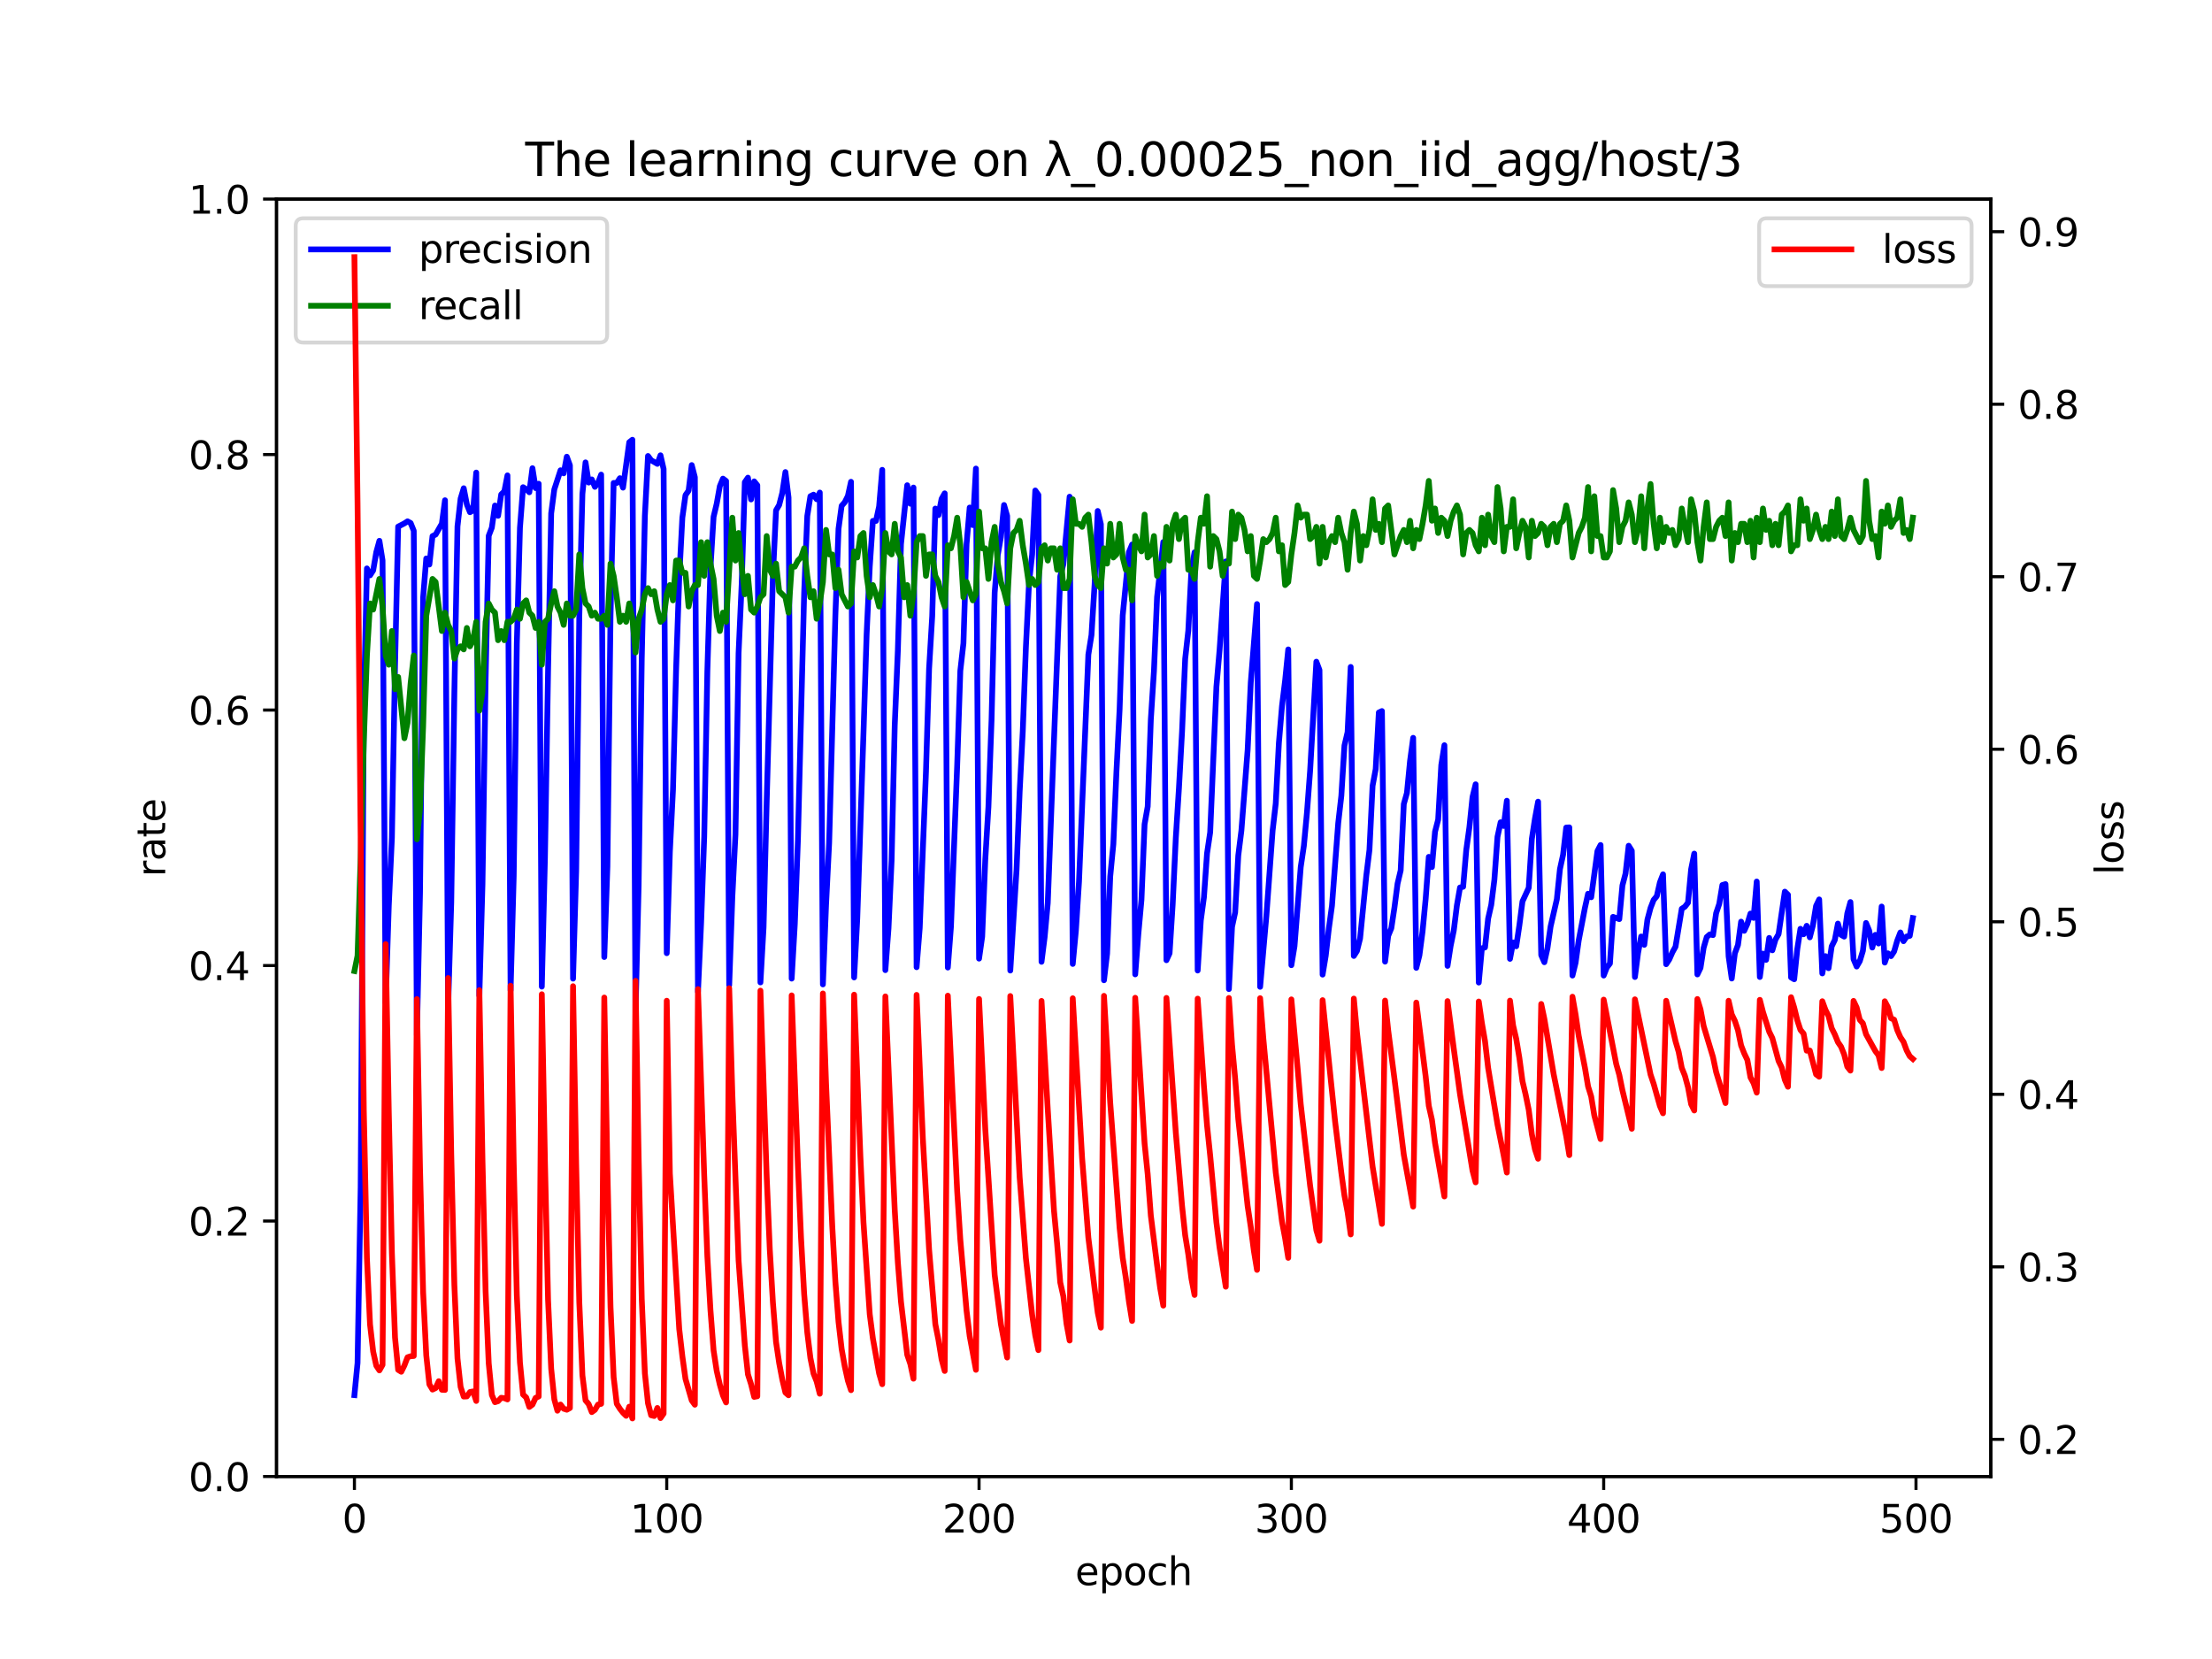 <?xml version="1.0" encoding="utf-8" standalone="no"?>
<!DOCTYPE svg PUBLIC "-//W3C//DTD SVG 1.1//EN"
  "http://www.w3.org/Graphics/SVG/1.1/DTD/svg11.dtd">
<svg xmlns:xlink="http://www.w3.org/1999/xlink" width="576pt" height="432pt" viewBox="0 0 576 432" xmlns="http://www.w3.org/2000/svg" version="1.1">
 <defs>
  <style type="text/css">*{stroke-linejoin: round; stroke-linecap: butt}</style>
 </defs>
 <g id="figure_1">
  <g id="patch_1">
   <path d="M 0 432 
L 576 432 
L 576 0 
L 0 0 
z
" style="fill: #ffffff"/>
  </g>
  <g id="axes_1">
   <g id="patch_2">
    <path d="M 72 384.48 
L 518.4 384.48 
L 518.4 51.84 
L 72 51.84 
z
" style="fill: #ffffff"/>
   </g>
   <g id="matplotlib.axis_1">
    <g id="xtick_1">
     <g id="line2d_1">
      <defs>
       <path id="mc18eb3038c" d="M 0 0 
L 0 3.5 
" style="stroke: #000000; stroke-width: 0.8"/>
      </defs>
      <g>
       <use xlink:href="#mc18eb3038c" x="92.291" y="384.48" style="stroke: #000000; stroke-width: 0.8"/>
      </g>
     </g>
     <g id="text_1">
      <!-- 0 -->
      <g transform="translate(89.11 399.078) scale(0.1 -0.1)">
       <defs>
        <path id="DejaVuSans-30" d="M 2034 4250 
Q 1547 4250 1301 3770 
Q 1056 3291 1056 2328 
Q 1056 1369 1301 889 
Q 1547 409 2034 409 
Q 2525 409 2770 889 
Q 3016 1369 3016 2328 
Q 3016 3291 2770 3770 
Q 2525 4250 2034 4250 
z
M 2034 4750 
Q 2819 4750 3233 4129 
Q 3647 3509 3647 2328 
Q 3647 1150 3233 529 
Q 2819 -91 2034 -91 
Q 1250 -91 836 529 
Q 422 1150 422 2328 
Q 422 3509 836 4129 
Q 1250 4750 2034 4750 
z
" transform="scale(0.016)"/>
       </defs>
       <use xlink:href="#DejaVuSans-30"/>
      </g>
     </g>
    </g>
    <g id="xtick_2">
     <g id="line2d_2">
      <g>
       <use xlink:href="#mc18eb3038c" x="173.617" y="384.48" style="stroke: #000000; stroke-width: 0.8"/>
      </g>
     </g>
     <g id="text_2">
      <!-- 100 -->
      <g transform="translate(164.073 399.078) scale(0.1 -0.1)">
       <defs>
        <path id="DejaVuSans-31" d="M 794 531 
L 1825 531 
L 1825 4091 
L 703 3866 
L 703 4441 
L 1819 4666 
L 2450 4666 
L 2450 531 
L 3481 531 
L 3481 0 
L 794 0 
L 794 531 
z
" transform="scale(0.016)"/>
       </defs>
       <use xlink:href="#DejaVuSans-31"/>
       <use xlink:href="#DejaVuSans-30" x="63.623"/>
       <use xlink:href="#DejaVuSans-30" x="127.246"/>
      </g>
     </g>
    </g>
    <g id="xtick_3">
     <g id="line2d_3">
      <g>
       <use xlink:href="#mc18eb3038c" x="254.943" y="384.48" style="stroke: #000000; stroke-width: 0.8"/>
      </g>
     </g>
     <g id="text_3">
      <!-- 200 -->
      <g transform="translate(245.4 399.078) scale(0.1 -0.1)">
       <defs>
        <path id="DejaVuSans-32" d="M 1228 531 
L 3431 531 
L 3431 0 
L 469 0 
L 469 531 
Q 828 903 1448 1529 
Q 2069 2156 2228 2338 
Q 2531 2678 2651 2914 
Q 2772 3150 2772 3378 
Q 2772 3750 2511 3984 
Q 2250 4219 1831 4219 
Q 1534 4219 1204 4116 
Q 875 4013 500 3803 
L 500 4441 
Q 881 4594 1212 4672 
Q 1544 4750 1819 4750 
Q 2544 4750 2975 4387 
Q 3406 4025 3406 3419 
Q 3406 3131 3298 2873 
Q 3191 2616 2906 2266 
Q 2828 2175 2409 1742 
Q 1991 1309 1228 531 
z
" transform="scale(0.016)"/>
       </defs>
       <use xlink:href="#DejaVuSans-32"/>
       <use xlink:href="#DejaVuSans-30" x="63.623"/>
       <use xlink:href="#DejaVuSans-30" x="127.246"/>
      </g>
     </g>
    </g>
    <g id="xtick_4">
     <g id="line2d_4">
      <g>
       <use xlink:href="#mc18eb3038c" x="336.27" y="384.48" style="stroke: #000000; stroke-width: 0.8"/>
      </g>
     </g>
     <g id="text_4">
      <!-- 300 -->
      <g transform="translate(326.726 399.078) scale(0.1 -0.1)">
       <defs>
        <path id="DejaVuSans-33" d="M 2597 2516 
Q 3050 2419 3304 2112 
Q 3559 1806 3559 1356 
Q 3559 666 3084 287 
Q 2609 -91 1734 -91 
Q 1441 -91 1130 -33 
Q 819 25 488 141 
L 488 750 
Q 750 597 1062 519 
Q 1375 441 1716 441 
Q 2309 441 2620 675 
Q 2931 909 2931 1356 
Q 2931 1769 2642 2001 
Q 2353 2234 1838 2234 
L 1294 2234 
L 1294 2753 
L 1863 2753 
Q 2328 2753 2575 2939 
Q 2822 3125 2822 3475 
Q 2822 3834 2567 4026 
Q 2313 4219 1838 4219 
Q 1578 4219 1281 4162 
Q 984 4106 628 3988 
L 628 4550 
Q 988 4650 1302 4700 
Q 1616 4750 1894 4750 
Q 2613 4750 3031 4423 
Q 3450 4097 3450 3541 
Q 3450 3153 3228 2886 
Q 3006 2619 2597 2516 
z
" transform="scale(0.016)"/>
       </defs>
       <use xlink:href="#DejaVuSans-33"/>
       <use xlink:href="#DejaVuSans-30" x="63.623"/>
       <use xlink:href="#DejaVuSans-30" x="127.246"/>
      </g>
     </g>
    </g>
    <g id="xtick_5">
     <g id="line2d_5">
      <g>
       <use xlink:href="#mc18eb3038c" x="417.596" y="384.48" style="stroke: #000000; stroke-width: 0.8"/>
      </g>
     </g>
     <g id="text_5">
      <!-- 400 -->
      <g transform="translate(408.052 399.078) scale(0.1 -0.1)">
       <defs>
        <path id="DejaVuSans-34" d="M 2419 4116 
L 825 1625 
L 2419 1625 
L 2419 4116 
z
M 2253 4666 
L 3047 4666 
L 3047 1625 
L 3713 1625 
L 3713 1100 
L 3047 1100 
L 3047 0 
L 2419 0 
L 2419 1100 
L 313 1100 
L 313 1709 
L 2253 4666 
z
" transform="scale(0.016)"/>
       </defs>
       <use xlink:href="#DejaVuSans-34"/>
       <use xlink:href="#DejaVuSans-30" x="63.623"/>
       <use xlink:href="#DejaVuSans-30" x="127.246"/>
      </g>
     </g>
    </g>
    <g id="xtick_6">
     <g id="line2d_6">
      <g>
       <use xlink:href="#mc18eb3038c" x="498.922" y="384.48" style="stroke: #000000; stroke-width: 0.8"/>
      </g>
     </g>
     <g id="text_6">
      <!-- 500 -->
      <g transform="translate(489.379 399.078) scale(0.1 -0.1)">
       <defs>
        <path id="DejaVuSans-35" d="M 691 4666 
L 3169 4666 
L 3169 4134 
L 1269 4134 
L 1269 2991 
Q 1406 3038 1543 3061 
Q 1681 3084 1819 3084 
Q 2600 3084 3056 2656 
Q 3513 2228 3513 1497 
Q 3513 744 3044 326 
Q 2575 -91 1722 -91 
Q 1428 -91 1123 -41 
Q 819 9 494 109 
L 494 744 
Q 775 591 1075 516 
Q 1375 441 1709 441 
Q 2250 441 2565 725 
Q 2881 1009 2881 1497 
Q 2881 1984 2565 2268 
Q 2250 2553 1709 2553 
Q 1456 2553 1204 2497 
Q 953 2441 691 2322 
L 691 4666 
z
" transform="scale(0.016)"/>
       </defs>
       <use xlink:href="#DejaVuSans-35"/>
       <use xlink:href="#DejaVuSans-30" x="63.623"/>
       <use xlink:href="#DejaVuSans-30" x="127.246"/>
      </g>
     </g>
    </g>
    <g id="text_7">
     <!-- epoch -->
     <g transform="translate(279.972 412.757) scale(0.1 -0.1)">
      <defs>
       <path id="DejaVuSans-65" d="M 3597 1894 
L 3597 1613 
L 953 1613 
Q 991 1019 1311 708 
Q 1631 397 2203 397 
Q 2534 397 2845 478 
Q 3156 559 3463 722 
L 3463 178 
Q 3153 47 2828 -22 
Q 2503 -91 2169 -91 
Q 1331 -91 842 396 
Q 353 884 353 1716 
Q 353 2575 817 3079 
Q 1281 3584 2069 3584 
Q 2775 3584 3186 3129 
Q 3597 2675 3597 1894 
z
M 3022 2063 
Q 3016 2534 2758 2815 
Q 2500 3097 2075 3097 
Q 1594 3097 1305 2825 
Q 1016 2553 972 2059 
L 3022 2063 
z
" transform="scale(0.016)"/>
       <path id="DejaVuSans-70" d="M 1159 525 
L 1159 -1331 
L 581 -1331 
L 581 3500 
L 1159 3500 
L 1159 2969 
Q 1341 3281 1617 3432 
Q 1894 3584 2278 3584 
Q 2916 3584 3314 3078 
Q 3713 2572 3713 1747 
Q 3713 922 3314 415 
Q 2916 -91 2278 -91 
Q 1894 -91 1617 61 
Q 1341 213 1159 525 
z
M 3116 1747 
Q 3116 2381 2855 2742 
Q 2594 3103 2138 3103 
Q 1681 3103 1420 2742 
Q 1159 2381 1159 1747 
Q 1159 1113 1420 752 
Q 1681 391 2138 391 
Q 2594 391 2855 752 
Q 3116 1113 3116 1747 
z
" transform="scale(0.016)"/>
       <path id="DejaVuSans-6f" d="M 1959 3097 
Q 1497 3097 1228 2736 
Q 959 2375 959 1747 
Q 959 1119 1226 758 
Q 1494 397 1959 397 
Q 2419 397 2687 759 
Q 2956 1122 2956 1747 
Q 2956 2369 2687 2733 
Q 2419 3097 1959 3097 
z
M 1959 3584 
Q 2709 3584 3137 3096 
Q 3566 2609 3566 1747 
Q 3566 888 3137 398 
Q 2709 -91 1959 -91 
Q 1206 -91 779 398 
Q 353 888 353 1747 
Q 353 2609 779 3096 
Q 1206 3584 1959 3584 
z
" transform="scale(0.016)"/>
       <path id="DejaVuSans-63" d="M 3122 3366 
L 3122 2828 
Q 2878 2963 2633 3030 
Q 2388 3097 2138 3097 
Q 1578 3097 1268 2742 
Q 959 2388 959 1747 
Q 959 1106 1268 751 
Q 1578 397 2138 397 
Q 2388 397 2633 464 
Q 2878 531 3122 666 
L 3122 134 
Q 2881 22 2623 -34 
Q 2366 -91 2075 -91 
Q 1284 -91 818 406 
Q 353 903 353 1747 
Q 353 2603 823 3093 
Q 1294 3584 2113 3584 
Q 2378 3584 2631 3529 
Q 2884 3475 3122 3366 
z
" transform="scale(0.016)"/>
       <path id="DejaVuSans-68" d="M 3513 2113 
L 3513 0 
L 2938 0 
L 2938 2094 
Q 2938 2591 2744 2837 
Q 2550 3084 2163 3084 
Q 1697 3084 1428 2787 
Q 1159 2491 1159 1978 
L 1159 0 
L 581 0 
L 581 4863 
L 1159 4863 
L 1159 2956 
Q 1366 3272 1645 3428 
Q 1925 3584 2291 3584 
Q 2894 3584 3203 3211 
Q 3513 2838 3513 2113 
z
" transform="scale(0.016)"/>
      </defs>
      <use xlink:href="#DejaVuSans-65"/>
      <use xlink:href="#DejaVuSans-70" x="61.523"/>
      <use xlink:href="#DejaVuSans-6f" x="125"/>
      <use xlink:href="#DejaVuSans-63" x="186.182"/>
      <use xlink:href="#DejaVuSans-68" x="241.162"/>
     </g>
    </g>
   </g>
   <g id="matplotlib.axis_2">
    <g id="ytick_1">
     <g id="line2d_7">
      <defs>
       <path id="m71da5e1121" d="M 0 0 
L -3.5 0 
" style="stroke: #000000; stroke-width: 0.8"/>
      </defs>
      <g>
       <use xlink:href="#m71da5e1121" x="72" y="384.48" style="stroke: #000000; stroke-width: 0.8"/>
      </g>
     </g>
     <g id="text_8">
      <!-- 0.0 -->
      <g transform="translate(49.097 388.279) scale(0.1 -0.1)">
       <defs>
        <path id="DejaVuSans-2e" d="M 684 794 
L 1344 794 
L 1344 0 
L 684 0 
L 684 794 
z
" transform="scale(0.016)"/>
       </defs>
       <use xlink:href="#DejaVuSans-30"/>
       <use xlink:href="#DejaVuSans-2e" x="63.623"/>
       <use xlink:href="#DejaVuSans-30" x="95.41"/>
      </g>
     </g>
    </g>
    <g id="ytick_2">
     <g id="line2d_8">
      <g>
       <use xlink:href="#m71da5e1121" x="72" y="317.952" style="stroke: #000000; stroke-width: 0.8"/>
      </g>
     </g>
     <g id="text_9">
      <!-- 0.2 -->
      <g transform="translate(49.097 321.751) scale(0.1 -0.1)">
       <use xlink:href="#DejaVuSans-30"/>
       <use xlink:href="#DejaVuSans-2e" x="63.623"/>
       <use xlink:href="#DejaVuSans-32" x="95.41"/>
      </g>
     </g>
    </g>
    <g id="ytick_3">
     <g id="line2d_9">
      <g>
       <use xlink:href="#m71da5e1121" x="72" y="251.424" style="stroke: #000000; stroke-width: 0.8"/>
      </g>
     </g>
     <g id="text_10">
      <!-- 0.4 -->
      <g transform="translate(49.097 255.223) scale(0.1 -0.1)">
       <use xlink:href="#DejaVuSans-30"/>
       <use xlink:href="#DejaVuSans-2e" x="63.623"/>
       <use xlink:href="#DejaVuSans-34" x="95.41"/>
      </g>
     </g>
    </g>
    <g id="ytick_4">
     <g id="line2d_10">
      <g>
       <use xlink:href="#m71da5e1121" x="72" y="184.896" style="stroke: #000000; stroke-width: 0.8"/>
      </g>
     </g>
     <g id="text_11">
      <!-- 0.6 -->
      <g transform="translate(49.097 188.695) scale(0.1 -0.1)">
       <defs>
        <path id="DejaVuSans-36" d="M 2113 2584 
Q 1688 2584 1439 2293 
Q 1191 2003 1191 1497 
Q 1191 994 1439 701 
Q 1688 409 2113 409 
Q 2538 409 2786 701 
Q 3034 994 3034 1497 
Q 3034 2003 2786 2293 
Q 2538 2584 2113 2584 
z
M 3366 4563 
L 3366 3988 
Q 3128 4100 2886 4159 
Q 2644 4219 2406 4219 
Q 1781 4219 1451 3797 
Q 1122 3375 1075 2522 
Q 1259 2794 1537 2939 
Q 1816 3084 2150 3084 
Q 2853 3084 3261 2657 
Q 3669 2231 3669 1497 
Q 3669 778 3244 343 
Q 2819 -91 2113 -91 
Q 1303 -91 875 529 
Q 447 1150 447 2328 
Q 447 3434 972 4092 
Q 1497 4750 2381 4750 
Q 2619 4750 2861 4703 
Q 3103 4656 3366 4563 
z
" transform="scale(0.016)"/>
       </defs>
       <use xlink:href="#DejaVuSans-30"/>
       <use xlink:href="#DejaVuSans-2e" x="63.623"/>
       <use xlink:href="#DejaVuSans-36" x="95.41"/>
      </g>
     </g>
    </g>
    <g id="ytick_5">
     <g id="line2d_11">
      <g>
       <use xlink:href="#m71da5e1121" x="72" y="118.368" style="stroke: #000000; stroke-width: 0.8"/>
      </g>
     </g>
     <g id="text_12">
      <!-- 0.8 -->
      <g transform="translate(49.097 122.167) scale(0.1 -0.1)">
       <defs>
        <path id="DejaVuSans-38" d="M 2034 2216 
Q 1584 2216 1326 1975 
Q 1069 1734 1069 1313 
Q 1069 891 1326 650 
Q 1584 409 2034 409 
Q 2484 409 2743 651 
Q 3003 894 3003 1313 
Q 3003 1734 2745 1975 
Q 2488 2216 2034 2216 
z
M 1403 2484 
Q 997 2584 770 2862 
Q 544 3141 544 3541 
Q 544 4100 942 4425 
Q 1341 4750 2034 4750 
Q 2731 4750 3128 4425 
Q 3525 4100 3525 3541 
Q 3525 3141 3298 2862 
Q 3072 2584 2669 2484 
Q 3125 2378 3379 2068 
Q 3634 1759 3634 1313 
Q 3634 634 3220 271 
Q 2806 -91 2034 -91 
Q 1263 -91 848 271 
Q 434 634 434 1313 
Q 434 1759 690 2068 
Q 947 2378 1403 2484 
z
M 1172 3481 
Q 1172 3119 1398 2916 
Q 1625 2713 2034 2713 
Q 2441 2713 2670 2916 
Q 2900 3119 2900 3481 
Q 2900 3844 2670 4047 
Q 2441 4250 2034 4250 
Q 1625 4250 1398 4047 
Q 1172 3844 1172 3481 
z
" transform="scale(0.016)"/>
       </defs>
       <use xlink:href="#DejaVuSans-30"/>
       <use xlink:href="#DejaVuSans-2e" x="63.623"/>
       <use xlink:href="#DejaVuSans-38" x="95.41"/>
      </g>
     </g>
    </g>
    <g id="ytick_6">
     <g id="line2d_12">
      <g>
       <use xlink:href="#m71da5e1121" x="72" y="51.84" style="stroke: #000000; stroke-width: 0.8"/>
      </g>
     </g>
     <g id="text_13">
      <!-- 1.0 -->
      <g transform="translate(49.097 55.639) scale(0.1 -0.1)">
       <use xlink:href="#DejaVuSans-31"/>
       <use xlink:href="#DejaVuSans-2e" x="63.623"/>
       <use xlink:href="#DejaVuSans-30" x="95.41"/>
      </g>
     </g>
    </g>
    <g id="text_14">
     <!-- rate -->
     <g transform="translate(43.017 228.316) rotate(-90) scale(0.1 -0.1)">
      <defs>
       <path id="DejaVuSans-72" d="M 2631 2963 
Q 2534 3019 2420 3045 
Q 2306 3072 2169 3072 
Q 1681 3072 1420 2755 
Q 1159 2438 1159 1844 
L 1159 0 
L 581 0 
L 581 3500 
L 1159 3500 
L 1159 2956 
Q 1341 3275 1631 3429 
Q 1922 3584 2338 3584 
Q 2397 3584 2469 3576 
Q 2541 3569 2628 3553 
L 2631 2963 
z
" transform="scale(0.016)"/>
       <path id="DejaVuSans-61" d="M 2194 1759 
Q 1497 1759 1228 1600 
Q 959 1441 959 1056 
Q 959 750 1161 570 
Q 1363 391 1709 391 
Q 2188 391 2477 730 
Q 2766 1069 2766 1631 
L 2766 1759 
L 2194 1759 
z
M 3341 1997 
L 3341 0 
L 2766 0 
L 2766 531 
Q 2569 213 2275 61 
Q 1981 -91 1556 -91 
Q 1019 -91 701 211 
Q 384 513 384 1019 
Q 384 1609 779 1909 
Q 1175 2209 1959 2209 
L 2766 2209 
L 2766 2266 
Q 2766 2663 2505 2880 
Q 2244 3097 1772 3097 
Q 1472 3097 1187 3025 
Q 903 2953 641 2809 
L 641 3341 
Q 956 3463 1253 3523 
Q 1550 3584 1831 3584 
Q 2591 3584 2966 3190 
Q 3341 2797 3341 1997 
z
" transform="scale(0.016)"/>
       <path id="DejaVuSans-74" d="M 1172 4494 
L 1172 3500 
L 2356 3500 
L 2356 3053 
L 1172 3053 
L 1172 1153 
Q 1172 725 1289 603 
Q 1406 481 1766 481 
L 2356 481 
L 2356 0 
L 1766 0 
Q 1100 0 847 248 
Q 594 497 594 1153 
L 594 3053 
L 172 3053 
L 172 3500 
L 594 3500 
L 594 4494 
L 1172 4494 
z
" transform="scale(0.016)"/>
      </defs>
      <use xlink:href="#DejaVuSans-72"/>
      <use xlink:href="#DejaVuSans-61" x="41.113"/>
      <use xlink:href="#DejaVuSans-74" x="102.393"/>
      <use xlink:href="#DejaVuSans-65" x="141.602"/>
     </g>
    </g>
   </g>
   <g id="line2d_13">
    <path d="M 92.291 363.289 
L 93.104 354.935 
L 93.917 309.236 
L 94.731 184.396 
L 95.544 148.014 
L 96.357 149.821 
L 97.17 148.547 
L 97.984 143.776 
L 98.797 140.821 
L 99.61 145.92 
L 100.424 261.178 
L 101.237 235.83 
L 102.05 218.16 
L 102.863 173.397 
L 103.677 137.132 
L 105.303 136.287 
L 106.116 135.758 
L 106.93 136.198 
L 107.743 138.216 
L 108.556 269.548 
L 109.369 232.456 
L 110.183 155.556 
L 110.996 145.422 
L 111.809 146.998 
L 112.622 139.597 
L 113.436 139.2 
L 115.062 136.349 
L 115.876 130.267 
L 116.689 262.16 
L 117.502 234.955 
L 118.315 180.308 
L 119.129 137.062 
L 119.942 129.832 
L 120.755 127.137 
L 121.568 131.345 
L 122.382 133.378 
L 123.195 132.927 
L 124.008 123.053 
L 124.821 259.239 
L 125.635 230.212 
L 126.448 176.859 
L 127.261 139.513 
L 128.074 137.401 
L 128.888 131.638 
L 129.701 134.313 
L 130.514 128.746 
L 131.328 127.953 
L 132.141 123.787 
L 132.954 257.868 
L 133.767 228.206 
L 134.581 167.574 
L 135.394 137.426 
L 136.207 126.865 
L 137.02 127.358 
L 137.834 128.184 
L 138.647 121.919 
L 139.46 127.102 
L 140.273 125.966 
L 141.087 256.912 
L 141.9 223.357 
L 142.713 174.707 
L 143.526 133.68 
L 144.34 127.44 
L 145.966 122.456 
L 146.78 123.254 
L 147.593 118.927 
L 148.406 121.179 
L 149.219 254.838 
L 150.033 226.796 
L 150.846 160.488 
L 151.659 128.603 
L 152.472 120.406 
L 153.286 125.659 
L 154.099 124.836 
L 154.912 126.775 
L 155.725 125.76 
L 156.539 123.586 
L 157.352 249.21 
L 158.165 225.59 
L 158.978 160.211 
L 159.792 125.76 
L 160.605 125.76 
L 161.418 124.518 
L 162.232 126.982 
L 163.858 115.155 
L 164.671 114.511 
L 165.485 263.724 
L 166.298 230.531 
L 167.111 171.5 
L 167.924 134.349 
L 168.738 118.735 
L 169.551 119.838 
L 171.177 120.791 
L 171.991 118.559 
L 172.804 122.116 
L 173.617 248.206 
L 174.43 221.794 
L 175.244 205.655 
L 176.057 174.207 
L 176.87 150.458 
L 177.684 134.788 
L 178.497 128.936 
L 179.31 127.769 
L 180.123 121.102 
L 180.937 124.27 
L 181.75 258.276 
L 182.563 240.368 
L 183.376 217.877 
L 184.19 174.862 
L 185.003 147.901 
L 185.816 134.574 
L 186.629 131.169 
L 187.443 126.591 
L 188.256 124.634 
L 189.069 125.244 
L 189.882 256.542 
L 190.696 233.587 
L 191.509 217.321 
L 192.322 170.143 
L 193.136 152.023 
L 193.949 125.56 
L 194.762 124.384 
L 195.575 130.055 
L 196.389 125.352 
L 197.202 126.366 
L 198.015 255.817 
L 198.828 241.494 
L 199.642 208.713 
L 201.268 149.957 
L 202.081 132.889 
L 202.895 131.499 
L 203.708 128.329 
L 204.521 122.925 
L 205.334 129.577 
L 206.148 254.829 
L 206.961 240.675 
L 207.774 218.714 
L 209.401 154.366 
L 210.214 134.362 
L 211.027 129.219 
L 211.841 128.807 
L 212.654 130.001 
L 213.467 128.257 
L 214.28 256.339 
L 215.094 235.731 
L 215.907 219.53 
L 217.533 160.141 
L 218.347 137.709 
L 219.16 131.709 
L 219.973 130.787 
L 220.786 129.156 
L 221.6 125.457 
L 222.413 254.522 
L 223.226 239.222 
L 224.853 190.807 
L 225.666 165.206 
L 226.479 147.587 
L 227.293 135.641 
L 228.106 135.648 
L 228.919 131.887 
L 229.732 122.345 
L 230.546 252.623 
L 231.359 241.785 
L 232.172 224.024 
L 232.985 188.92 
L 233.799 169.368 
L 234.612 141.677 
L 236.238 126.351 
L 237.052 131.169 
L 237.865 126.952 
L 238.678 251.859 
L 239.491 241.654 
L 241.118 200.998 
L 241.931 174.134 
L 242.745 160.488 
L 243.558 132.428 
L 244.371 134.143 
L 245.184 129.9 
L 245.998 128.464 
L 246.811 251.947 
L 247.624 241.313 
L 249.251 199.22 
L 250.064 174.682 
L 250.877 167.508 
L 251.69 141.653 
L 252.504 132.163 
L 253.317 136.732 
L 254.13 122.013 
L 254.943 249.626 
L 255.757 243.908 
L 256.57 223.731 
L 257.383 210.127 
L 258.197 187.48 
L 259.01 154.305 
L 259.823 144.464 
L 260.636 139.818 
L 261.45 131.499 
L 262.263 134.342 
L 263.076 252.728 
L 264.703 226.591 
L 265.516 206.158 
L 266.329 190.387 
L 267.142 168.518 
L 267.956 151.792 
L 268.769 144.422 
L 269.582 127.721 
L 270.395 128.872 
L 271.209 250.451 
L 272.022 244.032 
L 272.835 235.142 
L 276.088 150.085 
L 276.902 146.88 
L 278.528 129.34 
L 279.341 251.006 
L 280.155 242.377 
L 280.968 229.613 
L 283.408 170.445 
L 284.221 165.354 
L 285.034 152.185 
L 285.847 133.056 
L 286.661 136.496 
L 287.474 255.262 
L 288.287 248.317 
L 289.101 228.21 
L 289.914 219.807 
L 290.727 200.765 
L 291.54 184.768 
L 292.354 160.228 
L 293.98 143.743 
L 294.793 141.789 
L 295.607 253.724 
L 296.42 243.247 
L 297.233 234.32 
L 298.046 214.644 
L 298.86 210.018 
L 299.673 187.384 
L 300.486 174.787 
L 301.299 155.449 
L 302.926 141.145 
L 303.739 250.036 
L 304.553 248.234 
L 305.366 235.415 
L 306.179 218.16 
L 306.992 205.276 
L 307.806 190.492 
L 308.619 171.563 
L 309.432 164.208 
L 310.245 148.361 
L 311.059 143.829 
L 311.872 252.72 
L 312.685 239.673 
L 313.498 233.677 
L 314.312 222.217 
L 315.125 216.748 
L 316.751 178.848 
L 317.565 169.368 
L 319.191 146.195 
L 320.005 257.557 
L 320.818 241.336 
L 321.631 237.6 
L 322.444 222.794 
L 323.258 216.279 
L 324.884 195.295 
L 325.697 177.758 
L 327.324 157.292 
L 328.137 256.968 
L 329.764 238.501 
L 331.39 216.248 
L 332.203 209.2 
L 333.017 193.497 
L 333.83 183.84 
L 334.643 177.203 
L 335.457 169.112 
L 336.27 251.336 
L 337.083 246.403 
L 338.71 225.766 
L 339.523 220.252 
L 340.336 211.551 
L 341.149 200.747 
L 342.776 172.302 
L 343.589 174.466 
L 344.402 253.785 
L 345.216 248.893 
L 346.029 241.786 
L 346.842 235.833 
L 348.469 214.355 
L 349.282 207.225 
L 350.095 194.133 
L 350.909 190.658 
L 351.722 173.671 
L 352.535 248.928 
L 353.348 247.64 
L 354.162 244.396 
L 355.788 227.944 
L 356.601 221.328 
L 357.415 204.629 
L 358.228 200.276 
L 359.041 185.536 
L 359.854 185.157 
L 360.668 250.406 
L 361.481 243.696 
L 362.294 241.722 
L 363.107 236.367 
L 363.921 230.094 
L 364.734 226.643 
L 365.547 209.376 
L 366.361 206.488 
L 367.174 198.154 
L 367.987 192.133 
L 368.8 252.024 
L 369.614 248.763 
L 370.427 242.572 
L 371.24 234.056 
L 372.053 223.125 
L 372.867 225.789 
L 373.68 216.566 
L 374.493 213.44 
L 375.306 199.22 
L 376.12 194.051 
L 376.933 251.511 
L 377.746 246.286 
L 378.559 242.307 
L 379.373 235.754 
L 380.186 231.104 
L 380.999 230.915 
L 381.812 221.338 
L 382.626 215.424 
L 383.439 207.532 
L 384.252 204.226 
L 385.066 255.854 
L 385.879 246.942 
L 386.692 246.711 
L 387.505 239.21 
L 388.319 235.616 
L 389.132 229.112 
L 389.945 217.902 
L 390.758 214.117 
L 391.572 215.075 
L 392.385 208.51 
L 393.198 249.685 
L 394.011 245.408 
L 394.825 246.412 
L 395.638 240.988 
L 396.451 234.72 
L 398.078 231.19 
L 398.891 218.426 
L 399.704 213.137 
L 400.518 208.746 
L 401.331 248.717 
L 402.144 250.56 
L 402.957 246.898 
L 403.771 241.26 
L 405.397 234.176 
L 406.21 226.298 
L 407.024 222.571 
L 407.837 215.495 
L 408.65 215.451 
L 409.463 254.033 
L 410.277 250.72 
L 411.09 244.898 
L 412.716 236.377 
L 413.53 232.725 
L 414.343 233.643 
L 415.97 221.608 
L 416.783 220.035 
L 417.596 254.033 
L 418.409 251.954 
L 419.223 250.893 
L 420.036 238.752 
L 421.662 239.337 
L 422.476 230.572 
L 423.289 227.47 
L 424.102 220.226 
L 424.915 221.533 
L 425.729 254.409 
L 426.542 248.159 
L 427.355 243.866 
L 428.168 246.032 
L 428.982 239.495 
L 429.795 236.437 
L 430.608 234.333 
L 431.422 233.371 
L 432.235 229.775 
L 433.048 227.671 
L 433.861 251.08 
L 434.675 249.85 
L 435.488 247.978 
L 436.301 246.523 
L 437.928 236.64 
L 438.741 236.108 
L 439.554 235.061 
L 440.367 226.34 
L 441.181 222.279 
L 441.994 253.739 
L 442.807 252.044 
L 443.62 246.805 
L 444.434 244.003 
L 445.247 243.304 
L 446.06 243.5 
L 446.874 237.797 
L 447.687 235.366 
L 448.5 230.462 
L 449.313 230.219 
L 450.127 249.039 
L 450.94 254.807 
L 451.753 248.239 
L 452.566 246.069 
L 453.38 239.995 
L 454.193 242.377 
L 455.006 240.572 
L 455.819 237.893 
L 456.633 239.011 
L 457.446 229.545 
L 458.259 254.409 
L 459.072 248.322 
L 459.886 249.944 
L 460.699 244.232 
L 461.512 247.458 
L 462.326 244.681 
L 463.139 243.247 
L 464.765 232.181 
L 465.579 232.976 
L 466.392 254.522 
L 467.205 255.002 
L 468.018 247.085 
L 468.832 241.856 
L 469.645 243.278 
L 470.458 241.077 
L 471.271 244.083 
L 472.085 240.924 
L 472.898 235.904 
L 473.711 234.208 
L 474.524 253.479 
L 475.338 248.976 
L 476.151 252.116 
L 476.964 246.428 
L 477.778 244.78 
L 478.591 240.501 
L 479.404 243.43 
L 480.217 243.889 
L 481.031 237.853 
L 481.844 234.888 
L 482.657 249.767 
L 483.47 251.684 
L 484.284 250.28 
L 485.097 247.589 
L 485.91 240.336 
L 486.723 242.311 
L 487.537 246.743 
L 488.35 243.43 
L 489.163 245.687 
L 489.976 236.064 
L 490.79 250.649 
L 491.603 248.244 
L 492.416 248.976 
L 493.23 247.743 
L 494.043 244.914 
L 494.856 242.808 
L 495.669 245.088 
L 496.483 243.87 
L 497.296 243.695 
L 498.109 239.066 
L 498.109 239.066 
" clip-path="url(#pde116c1b3c)" style="fill: none; stroke: #0000ff; stroke-width: 1.5; stroke-linecap: square"/>
   </g>
   <g id="line2d_14">
    <path d="M 92.291 252.86 
L 93.104 248.871 
L 93.917 223.345 
L 94.731 193.033 
L 95.544 170.697 
L 96.357 157.136 
L 97.17 158.732 
L 98.797 150.755 
L 99.61 157.934 
L 100.424 170.697 
L 101.237 173.09 
L 102.05 164.315 
L 102.863 179.472 
L 103.677 176.281 
L 105.303 192.235 
L 106.116 188.246 
L 106.93 177.876 
L 107.743 170.697 
L 108.556 218.559 
L 109.369 210.582 
L 110.183 189.044 
L 110.996 160.327 
L 112.622 150.755 
L 113.436 151.552 
L 115.062 164.315 
L 115.876 159.529 
L 116.689 162.72 
L 117.502 164.315 
L 118.315 171.495 
L 119.129 169.102 
L 119.942 168.304 
L 120.755 169.102 
L 121.568 163.518 
L 122.382 168.304 
L 123.195 166.708 
L 124.008 161.922 
L 124.821 185.056 
L 125.635 180.269 
L 126.448 161.922 
L 127.261 157.136 
L 128.074 158.732 
L 128.888 159.529 
L 129.701 166.708 
L 130.514 164.315 
L 131.328 166.708 
L 132.141 161.922 
L 132.954 161.922 
L 133.767 161.125 
L 134.581 158.732 
L 135.394 161.125 
L 136.207 157.136 
L 137.02 156.338 
L 137.834 159.529 
L 138.647 160.327 
L 139.46 163.518 
L 140.273 161.922 
L 141.087 173.09 
L 141.9 161.922 
L 142.713 161.125 
L 143.526 157.136 
L 144.34 153.945 
L 145.153 157.934 
L 145.966 159.529 
L 146.78 162.72 
L 147.593 157.136 
L 148.406 160.327 
L 149.219 160.327 
L 150.033 158.732 
L 150.846 144.373 
L 151.659 153.148 
L 152.472 157.136 
L 153.286 157.934 
L 154.099 160.327 
L 154.912 159.529 
L 155.725 161.125 
L 156.539 161.125 
L 157.352 160.327 
L 158.165 162.72 
L 158.978 146.766 
L 159.792 149.957 
L 160.605 155.541 
L 161.418 161.922 
L 162.232 160.327 
L 163.045 161.922 
L 163.858 157.136 
L 164.671 161.125 
L 165.485 169.899 
L 166.298 161.125 
L 167.111 158.732 
L 167.924 154.743 
L 168.738 153.148 
L 169.551 154.743 
L 170.364 153.945 
L 171.177 158.732 
L 171.991 161.922 
L 172.804 161.125 
L 173.617 154.743 
L 174.43 152.35 
L 175.244 156.338 
L 176.057 145.968 
L 176.87 145.968 
L 177.684 149.159 
L 178.497 149.159 
L 179.31 157.934 
L 180.123 153.945 
L 180.937 152.35 
L 181.75 152.35 
L 182.563 141.182 
L 183.376 149.957 
L 184.19 141.182 
L 185.003 146.766 
L 185.816 150.755 
L 186.629 160.327 
L 187.443 164.315 
L 188.256 159.529 
L 189.069 161.922 
L 190.696 134.801 
L 191.509 145.968 
L 192.322 138.789 
L 193.136 147.564 
L 193.949 154.743 
L 194.762 149.957 
L 195.575 158.732 
L 196.389 159.529 
L 197.202 157.934 
L 198.015 155.541 
L 198.828 154.743 
L 199.642 139.587 
L 200.455 148.361 
L 201.268 149.957 
L 202.081 146.766 
L 202.895 153.945 
L 204.521 155.541 
L 205.334 159.529 
L 206.148 147.564 
L 206.961 147.564 
L 207.774 145.968 
L 208.588 145.171 
L 209.401 142.778 
L 210.214 149.957 
L 211.027 155.541 
L 211.841 153.945 
L 212.654 161.125 
L 213.467 157.136 
L 214.28 151.552 
L 215.094 137.991 
L 215.907 144.373 
L 216.72 144.373 
L 217.533 153.148 
L 218.347 148.361 
L 219.16 154.743 
L 220.786 157.934 
L 221.6 157.136 
L 222.413 143.575 
L 223.226 145.171 
L 224.039 139.587 
L 224.853 138.789 
L 225.666 149.957 
L 226.479 155.541 
L 227.293 152.35 
L 228.106 154.743 
L 228.919 157.934 
L 229.732 153.148 
L 230.546 138.789 
L 231.359 143.575 
L 232.172 144.373 
L 232.985 136.396 
L 233.799 143.575 
L 234.612 145.171 
L 235.425 155.541 
L 236.238 152.35 
L 237.052 160.327 
L 237.865 154.743 
L 238.678 141.182 
L 239.491 139.587 
L 240.305 139.587 
L 241.118 149.957 
L 241.931 144.373 
L 242.745 144.373 
L 243.558 149.957 
L 244.371 151.552 
L 245.184 155.541 
L 245.998 157.934 
L 246.811 141.98 
L 247.624 142.778 
L 248.437 139.587 
L 249.251 134.801 
L 250.064 141.98 
L 250.877 155.541 
L 251.69 151.552 
L 253.317 156.338 
L 254.13 154.743 
L 254.943 133.205 
L 255.757 142.778 
L 256.57 142.778 
L 257.383 150.755 
L 258.197 141.182 
L 259.01 137.194 
L 259.823 146.766 
L 260.636 151.552 
L 261.45 153.945 
L 262.263 157.136 
L 263.076 142.778 
L 263.889 138.789 
L 264.703 137.991 
L 265.516 135.598 
L 266.329 141.98 
L 267.142 146.766 
L 267.956 152.35 
L 268.769 150.755 
L 269.582 152.35 
L 270.395 151.552 
L 271.209 142.778 
L 272.022 141.98 
L 272.835 145.968 
L 273.649 142.778 
L 274.462 142.778 
L 275.275 148.361 
L 276.088 142.778 
L 276.902 153.148 
L 277.715 153.148 
L 278.528 150.755 
L 279.341 130.014 
L 280.155 136.396 
L 280.968 136.396 
L 281.781 137.194 
L 282.594 134.801 
L 283.408 134.003 
L 284.221 141.182 
L 285.034 149.957 
L 285.847 152.35 
L 286.661 153.148 
L 287.474 142.778 
L 288.287 146.766 
L 289.101 136.396 
L 289.914 145.171 
L 290.727 144.373 
L 291.54 136.396 
L 292.354 145.171 
L 293.167 148.361 
L 293.98 148.361 
L 294.793 156.338 
L 295.607 139.587 
L 296.42 141.98 
L 297.233 143.575 
L 298.046 134.003 
L 298.86 145.171 
L 299.673 144.373 
L 300.486 139.587 
L 301.299 149.957 
L 302.113 146.766 
L 302.926 147.564 
L 303.739 137.194 
L 304.553 145.968 
L 305.366 136.396 
L 306.179 134.003 
L 306.992 140.384 
L 307.806 135.598 
L 308.619 134.801 
L 309.432 148.361 
L 310.245 148.361 
L 311.059 150.755 
L 311.872 141.182 
L 312.685 134.801 
L 313.498 136.396 
L 314.312 129.217 
L 315.125 147.564 
L 315.938 139.587 
L 316.751 140.384 
L 317.565 143.575 
L 318.378 149.957 
L 319.191 146.766 
L 320.005 146.766 
L 320.818 133.205 
L 321.631 140.384 
L 322.444 134.003 
L 323.258 134.801 
L 324.071 137.991 
L 324.884 143.575 
L 325.697 139.587 
L 326.511 149.957 
L 327.324 150.755 
L 328.137 145.968 
L 328.95 140.384 
L 329.764 141.182 
L 330.577 140.384 
L 331.39 138.789 
L 332.203 134.801 
L 333.017 143.575 
L 333.83 141.98 
L 334.643 152.35 
L 335.457 151.552 
L 336.27 144.373 
L 337.083 138.789 
L 337.896 131.61 
L 338.71 134.801 
L 339.523 134.003 
L 340.336 134.003 
L 341.149 140.384 
L 341.963 139.587 
L 342.776 137.194 
L 343.589 146.766 
L 344.402 137.194 
L 345.216 145.171 
L 346.029 141.182 
L 346.842 139.587 
L 347.655 141.182 
L 348.469 134.801 
L 349.282 138.789 
L 350.095 141.182 
L 350.909 148.361 
L 351.722 138.789 
L 352.535 133.205 
L 353.348 136.396 
L 354.162 145.968 
L 354.975 139.587 
L 355.788 141.98 
L 356.601 137.991 
L 357.415 130.014 
L 358.228 137.991 
L 359.041 136.396 
L 359.854 141.182 
L 360.668 132.407 
L 361.481 131.61 
L 363.107 144.373 
L 364.734 139.587 
L 365.547 137.991 
L 366.361 141.182 
L 367.174 135.598 
L 367.987 142.778 
L 368.8 137.991 
L 369.614 140.384 
L 370.427 136.396 
L 371.24 131.61 
L 372.053 125.228 
L 372.867 135.598 
L 373.68 132.407 
L 374.493 138.789 
L 375.306 134.801 
L 376.12 135.598 
L 376.933 139.587 
L 377.746 135.598 
L 378.559 133.205 
L 379.373 131.61 
L 380.186 134.003 
L 380.999 144.373 
L 381.812 138.789 
L 382.626 137.991 
L 383.439 138.789 
L 384.252 141.98 
L 385.066 143.575 
L 385.879 134.801 
L 386.692 141.98 
L 387.505 134.003 
L 388.319 139.587 
L 389.132 141.182 
L 389.945 126.824 
L 390.758 132.407 
L 391.572 143.575 
L 392.385 137.194 
L 393.198 137.194 
L 394.011 130.014 
L 394.825 142.778 
L 395.638 138.789 
L 396.451 135.598 
L 397.264 137.194 
L 398.078 145.171 
L 398.891 135.598 
L 399.704 139.587 
L 400.518 138.789 
L 401.331 136.396 
L 402.144 137.194 
L 402.957 141.98 
L 403.771 137.194 
L 404.584 136.396 
L 405.397 141.182 
L 406.21 136.396 
L 407.024 135.598 
L 407.837 131.61 
L 408.65 135.598 
L 409.463 145.171 
L 411.09 138.789 
L 411.903 137.194 
L 412.716 134.801 
L 413.53 126.824 
L 414.343 143.575 
L 415.156 129.217 
L 415.97 139.587 
L 416.783 139.587 
L 417.596 145.171 
L 418.409 145.171 
L 419.223 143.575 
L 420.036 127.621 
L 420.849 132.407 
L 421.662 141.182 
L 422.476 137.194 
L 423.289 135.598 
L 424.102 130.812 
L 424.915 134.003 
L 425.729 141.182 
L 426.542 137.991 
L 427.355 129.217 
L 428.168 142.778 
L 428.982 132.407 
L 429.795 126.026 
L 430.608 136.396 
L 431.422 142.778 
L 432.235 134.801 
L 433.048 141.182 
L 433.861 137.194 
L 434.675 138.789 
L 435.488 137.991 
L 436.301 141.98 
L 437.114 140.384 
L 437.928 132.407 
L 438.741 137.194 
L 439.554 141.182 
L 440.367 130.014 
L 441.181 133.205 
L 441.994 141.182 
L 442.807 145.968 
L 443.62 137.194 
L 444.434 130.812 
L 445.247 140.384 
L 446.06 140.384 
L 446.874 137.194 
L 447.687 135.598 
L 448.5 134.801 
L 449.313 139.587 
L 450.127 130.812 
L 450.94 145.968 
L 451.753 138.789 
L 452.566 141.182 
L 453.38 136.396 
L 454.193 136.396 
L 455.006 141.182 
L 455.819 135.598 
L 456.633 145.171 
L 457.446 134.801 
L 458.259 141.182 
L 459.072 132.407 
L 459.886 137.991 
L 460.699 135.598 
L 461.512 141.98 
L 462.326 136.396 
L 463.139 141.98 
L 463.952 134.003 
L 464.765 133.205 
L 465.579 131.61 
L 466.392 143.575 
L 467.205 141.98 
L 468.018 141.98 
L 468.832 130.014 
L 469.645 135.598 
L 470.458 132.407 
L 471.271 140.384 
L 472.085 137.991 
L 472.898 134.003 
L 473.711 137.991 
L 474.524 140.384 
L 475.338 137.194 
L 476.151 140.384 
L 476.964 133.205 
L 477.778 139.587 
L 478.591 130.014 
L 479.404 139.587 
L 480.217 140.384 
L 481.031 137.991 
L 481.844 134.801 
L 482.657 137.991 
L 484.284 141.182 
L 485.097 139.587 
L 485.91 125.228 
L 486.723 135.598 
L 487.537 140.384 
L 488.35 139.587 
L 489.163 145.171 
L 489.976 133.205 
L 490.79 136.396 
L 491.603 131.61 
L 492.416 137.194 
L 493.23 135.598 
L 494.043 134.801 
L 494.856 130.014 
L 495.669 138.789 
L 496.483 137.991 
L 497.296 140.384 
L 498.109 134.801 
L 498.109 134.801 
" clip-path="url(#pde116c1b3c)" style="fill: none; stroke: #008000; stroke-width: 1.5; stroke-linecap: square"/>
   </g>
   <g id="patch_3">
    <path d="M 72 384.48 
L 72 51.84 
" style="fill: none; stroke: #000000; stroke-width: 0.8; stroke-linejoin: miter; stroke-linecap: square"/>
   </g>
   <g id="patch_4">
    <path d="M 518.4 384.48 
L 518.4 51.84 
" style="fill: none; stroke: #000000; stroke-width: 0.8; stroke-linejoin: miter; stroke-linecap: square"/>
   </g>
   <g id="patch_5">
    <path d="M 72 384.48 
L 518.4 384.48 
" style="fill: none; stroke: #000000; stroke-width: 0.8; stroke-linejoin: miter; stroke-linecap: square"/>
   </g>
   <g id="patch_6">
    <path d="M 72 51.84 
L 518.4 51.84 
" style="fill: none; stroke: #000000; stroke-width: 0.8; stroke-linejoin: miter; stroke-linecap: square"/>
   </g>
   <g id="legend_1">
    <g id="patch_7">
     <path d="M 79 89.196 
L 156.108 89.196 
Q 158.108 89.196 158.108 87.196 
L 158.108 58.84 
Q 158.108 56.84 156.108 56.84 
L 79 56.84 
Q 77 56.84 77 58.84 
L 77 87.196 
Q 77 89.196 79 89.196 
z
" style="fill: #ffffff; opacity: 0.8; stroke: #cccccc; stroke-linejoin: miter"/>
    </g>
    <g id="line2d_15">
     <path d="M 81 64.938 
L 91 64.938 
L 101 64.938 
" style="fill: none; stroke: #0000ff; stroke-width: 1.5; stroke-linecap: square"/>
    </g>
    <g id="text_15">
     <!-- precision -->
     <g transform="translate(109 68.438) scale(0.1 -0.1)">
      <defs>
       <path id="DejaVuSans-69" d="M 603 3500 
L 1178 3500 
L 1178 0 
L 603 0 
L 603 3500 
z
M 603 4863 
L 1178 4863 
L 1178 4134 
L 603 4134 
L 603 4863 
z
" transform="scale(0.016)"/>
       <path id="DejaVuSans-73" d="M 2834 3397 
L 2834 2853 
Q 2591 2978 2328 3040 
Q 2066 3103 1784 3103 
Q 1356 3103 1142 2972 
Q 928 2841 928 2578 
Q 928 2378 1081 2264 
Q 1234 2150 1697 2047 
L 1894 2003 
Q 2506 1872 2764 1633 
Q 3022 1394 3022 966 
Q 3022 478 2636 193 
Q 2250 -91 1575 -91 
Q 1294 -91 989 -36 
Q 684 19 347 128 
L 347 722 
Q 666 556 975 473 
Q 1284 391 1588 391 
Q 1994 391 2212 530 
Q 2431 669 2431 922 
Q 2431 1156 2273 1281 
Q 2116 1406 1581 1522 
L 1381 1569 
Q 847 1681 609 1914 
Q 372 2147 372 2553 
Q 372 3047 722 3315 
Q 1072 3584 1716 3584 
Q 2034 3584 2315 3537 
Q 2597 3491 2834 3397 
z
" transform="scale(0.016)"/>
       <path id="DejaVuSans-6e" d="M 3513 2113 
L 3513 0 
L 2938 0 
L 2938 2094 
Q 2938 2591 2744 2837 
Q 2550 3084 2163 3084 
Q 1697 3084 1428 2787 
Q 1159 2491 1159 1978 
L 1159 0 
L 581 0 
L 581 3500 
L 1159 3500 
L 1159 2956 
Q 1366 3272 1645 3428 
Q 1925 3584 2291 3584 
Q 2894 3584 3203 3211 
Q 3513 2838 3513 2113 
z
" transform="scale(0.016)"/>
      </defs>
      <use xlink:href="#DejaVuSans-70"/>
      <use xlink:href="#DejaVuSans-72" x="63.477"/>
      <use xlink:href="#DejaVuSans-65" x="102.34"/>
      <use xlink:href="#DejaVuSans-63" x="163.863"/>
      <use xlink:href="#DejaVuSans-69" x="218.844"/>
      <use xlink:href="#DejaVuSans-73" x="246.627"/>
      <use xlink:href="#DejaVuSans-69" x="298.727"/>
      <use xlink:href="#DejaVuSans-6f" x="326.51"/>
      <use xlink:href="#DejaVuSans-6e" x="387.691"/>
     </g>
    </g>
    <g id="line2d_16">
     <path d="M 81 79.617 
L 91 79.617 
L 101 79.617 
" style="fill: none; stroke: #008000; stroke-width: 1.5; stroke-linecap: square"/>
    </g>
    <g id="text_16">
     <!-- recall -->
     <g transform="translate(109 83.117) scale(0.1 -0.1)">
      <defs>
       <path id="DejaVuSans-6c" d="M 603 4863 
L 1178 4863 
L 1178 0 
L 603 0 
L 603 4863 
z
" transform="scale(0.016)"/>
      </defs>
      <use xlink:href="#DejaVuSans-72"/>
      <use xlink:href="#DejaVuSans-65" x="38.863"/>
      <use xlink:href="#DejaVuSans-63" x="100.387"/>
      <use xlink:href="#DejaVuSans-61" x="155.367"/>
      <use xlink:href="#DejaVuSans-6c" x="216.646"/>
      <use xlink:href="#DejaVuSans-6c" x="244.43"/>
     </g>
    </g>
   </g>
  </g>
  <g id="axes_2">
   <g id="matplotlib.axis_3">
    <g id="ytick_7">
     <g id="line2d_17">
      <defs>
       <path id="m23c1b2da49" d="M 0 0 
L 3.5 0 
" style="stroke: #000000; stroke-width: 0.8"/>
      </defs>
      <g>
       <use xlink:href="#m23c1b2da49" x="518.4" y="374.804" style="stroke: #000000; stroke-width: 0.8"/>
      </g>
     </g>
     <g id="text_17">
      <!-- 0.2 -->
      <g transform="translate(525.4 378.603) scale(0.1 -0.1)">
       <use xlink:href="#DejaVuSans-30"/>
       <use xlink:href="#DejaVuSans-2e" x="63.623"/>
       <use xlink:href="#DejaVuSans-32" x="95.41"/>
      </g>
     </g>
    </g>
    <g id="ytick_8">
     <g id="line2d_18">
      <g>
       <use xlink:href="#m23c1b2da49" x="518.4" y="329.88" style="stroke: #000000; stroke-width: 0.8"/>
      </g>
     </g>
     <g id="text_18">
      <!-- 0.3 -->
      <g transform="translate(525.4 333.679) scale(0.1 -0.1)">
       <use xlink:href="#DejaVuSans-30"/>
       <use xlink:href="#DejaVuSans-2e" x="63.623"/>
       <use xlink:href="#DejaVuSans-33" x="95.41"/>
      </g>
     </g>
    </g>
    <g id="ytick_9">
     <g id="line2d_19">
      <g>
       <use xlink:href="#m23c1b2da49" x="518.4" y="284.955" style="stroke: #000000; stroke-width: 0.8"/>
      </g>
     </g>
     <g id="text_19">
      <!-- 0.4 -->
      <g transform="translate(525.4 288.755) scale(0.1 -0.1)">
       <use xlink:href="#DejaVuSans-30"/>
       <use xlink:href="#DejaVuSans-2e" x="63.623"/>
       <use xlink:href="#DejaVuSans-34" x="95.41"/>
      </g>
     </g>
    </g>
    <g id="ytick_10">
     <g id="line2d_20">
      <g>
       <use xlink:href="#m23c1b2da49" x="518.4" y="240.031" style="stroke: #000000; stroke-width: 0.8"/>
      </g>
     </g>
     <g id="text_20">
      <!-- 0.5 -->
      <g transform="translate(525.4 243.83) scale(0.1 -0.1)">
       <use xlink:href="#DejaVuSans-30"/>
       <use xlink:href="#DejaVuSans-2e" x="63.623"/>
       <use xlink:href="#DejaVuSans-35" x="95.41"/>
      </g>
     </g>
    </g>
    <g id="ytick_11">
     <g id="line2d_21">
      <g>
       <use xlink:href="#m23c1b2da49" x="518.4" y="195.107" style="stroke: #000000; stroke-width: 0.8"/>
      </g>
     </g>
     <g id="text_21">
      <!-- 0.6 -->
      <g transform="translate(525.4 198.906) scale(0.1 -0.1)">
       <use xlink:href="#DejaVuSans-30"/>
       <use xlink:href="#DejaVuSans-2e" x="63.623"/>
       <use xlink:href="#DejaVuSans-36" x="95.41"/>
      </g>
     </g>
    </g>
    <g id="ytick_12">
     <g id="line2d_22">
      <g>
       <use xlink:href="#m23c1b2da49" x="518.4" y="150.182" style="stroke: #000000; stroke-width: 0.8"/>
      </g>
     </g>
     <g id="text_22">
      <!-- 0.7 -->
      <g transform="translate(525.4 153.981) scale(0.1 -0.1)">
       <defs>
        <path id="DejaVuSans-37" d="M 525 4666 
L 3525 4666 
L 3525 4397 
L 1831 0 
L 1172 0 
L 2766 4134 
L 525 4134 
L 525 4666 
z
" transform="scale(0.016)"/>
       </defs>
       <use xlink:href="#DejaVuSans-30"/>
       <use xlink:href="#DejaVuSans-2e" x="63.623"/>
       <use xlink:href="#DejaVuSans-37" x="95.41"/>
      </g>
     </g>
    </g>
    <g id="ytick_13">
     <g id="line2d_23">
      <g>
       <use xlink:href="#m23c1b2da49" x="518.4" y="105.258" style="stroke: #000000; stroke-width: 0.8"/>
      </g>
     </g>
     <g id="text_23">
      <!-- 0.8 -->
      <g transform="translate(525.4 109.057) scale(0.1 -0.1)">
       <use xlink:href="#DejaVuSans-30"/>
       <use xlink:href="#DejaVuSans-2e" x="63.623"/>
       <use xlink:href="#DejaVuSans-38" x="95.41"/>
      </g>
     </g>
    </g>
    <g id="ytick_14">
     <g id="line2d_24">
      <g>
       <use xlink:href="#m23c1b2da49" x="518.4" y="60.333" style="stroke: #000000; stroke-width: 0.8"/>
      </g>
     </g>
     <g id="text_24">
      <!-- 0.9 -->
      <g transform="translate(525.4 64.133) scale(0.1 -0.1)">
       <defs>
        <path id="DejaVuSans-39" d="M 703 97 
L 703 672 
Q 941 559 1184 500 
Q 1428 441 1663 441 
Q 2288 441 2617 861 
Q 2947 1281 2994 2138 
Q 2813 1869 2534 1725 
Q 2256 1581 1919 1581 
Q 1219 1581 811 2004 
Q 403 2428 403 3163 
Q 403 3881 828 4315 
Q 1253 4750 1959 4750 
Q 2769 4750 3195 4129 
Q 3622 3509 3622 2328 
Q 3622 1225 3098 567 
Q 2575 -91 1691 -91 
Q 1453 -91 1209 -44 
Q 966 3 703 97 
z
M 1959 2075 
Q 2384 2075 2632 2365 
Q 2881 2656 2881 3163 
Q 2881 3666 2632 3958 
Q 2384 4250 1959 4250 
Q 1534 4250 1286 3958 
Q 1038 3666 1038 3163 
Q 1038 2656 1286 2365 
Q 1534 2075 1959 2075 
z
" transform="scale(0.016)"/>
       </defs>
       <use xlink:href="#DejaVuSans-30"/>
       <use xlink:href="#DejaVuSans-2e" x="63.623"/>
       <use xlink:href="#DejaVuSans-39" x="95.41"/>
      </g>
     </g>
    </g>
    <g id="text_25">
     <!-- loss -->
     <g transform="translate(552.902 227.818) rotate(-90) scale(0.1 -0.1)">
      <use xlink:href="#DejaVuSans-6c"/>
      <use xlink:href="#DejaVuSans-6f" x="27.783"/>
      <use xlink:href="#DejaVuSans-73" x="88.965"/>
      <use xlink:href="#DejaVuSans-73" x="141.064"/>
     </g>
    </g>
   </g>
   <g id="line2d_25">
    <path d="M 92.291 66.96 
L 93.104 131.083 
L 93.917 218.588 
L 94.731 289.235 
L 95.544 327.585 
L 96.357 344.88 
L 97.17 351.949 
L 97.984 355.623 
L 98.797 356.847 
L 99.61 355.411 
L 100.424 245.839 
L 101.237 289.598 
L 102.05 326.27 
L 102.863 348.305 
L 103.677 356.703 
L 104.49 357.206 
L 105.303 355.565 
L 106.116 353.436 
L 106.93 353.164 
L 107.743 353.096 
L 108.556 260.16 
L 109.369 304.28 
L 110.183 336.514 
L 110.996 352.903 
L 111.809 360.49 
L 112.622 361.843 
L 113.436 361.448 
L 114.249 359.66 
L 115.062 361.89 
L 115.876 361.942 
L 116.689 254.673 
L 117.502 300.623 
L 118.315 334.556 
L 119.129 353.721 
L 119.942 361.156 
L 120.755 363.662 
L 121.568 363.619 
L 122.382 362.484 
L 123.195 362.322 
L 124.008 364.807 
L 124.821 257.822 
L 125.635 302.159 
L 126.448 336.274 
L 127.261 354.992 
L 128.074 363.24 
L 128.888 365.125 
L 129.701 364.859 
L 130.514 363.978 
L 131.328 364.076 
L 132.141 364.41 
L 132.954 256.681 
L 133.767 302.859 
L 134.581 337.325 
L 135.394 354.797 
L 136.207 363.138 
L 137.02 363.9 
L 137.834 366.363 
L 138.647 365.76 
L 139.46 364.009 
L 140.273 363.646 
L 141.087 258.898 
L 141.9 302.39 
L 142.713 338.459 
L 143.526 356.388 
L 144.34 364.382 
L 145.153 367.35 
L 145.966 365.741 
L 146.78 366.824 
L 147.593 367.094 
L 148.406 366.643 
L 149.219 256.804 
L 150.033 303.247 
L 150.846 339.086 
L 151.659 358.124 
L 152.472 364.658 
L 153.286 365.629 
L 154.099 367.71 
L 154.912 367.127 
L 155.725 365.751 
L 156.539 365.558 
L 157.352 259.756 
L 158.165 304.627 
L 158.978 340.364 
L 159.792 358.637 
L 160.605 365.536 
L 161.418 366.83 
L 162.232 367.876 
L 163.045 368.676 
L 163.858 366.299 
L 164.671 369.36 
L 165.485 255.405 
L 166.298 301.361 
L 167.111 338.243 
L 167.924 357.607 
L 168.738 365.422 
L 169.551 368.531 
L 170.364 368.728 
L 171.177 366.629 
L 171.991 369.265 
L 172.804 368.101 
L 173.617 260.584 
L 174.43 305.553 
L 176.87 346.07 
L 177.684 353.17 
L 178.497 359.062 
L 180.123 364.673 
L 180.937 365.785 
L 181.75 257.563 
L 183.376 306.131 
L 184.19 327.092 
L 185.003 341.178 
L 185.816 351.65 
L 186.629 356.997 
L 187.443 360.56 
L 188.256 363.367 
L 189.069 365.194 
L 189.882 257.329 
L 190.696 284.811 
L 192.322 328.213 
L 193.949 350.329 
L 194.762 357.875 
L 195.575 360.454 
L 196.389 363.748 
L 197.202 363.585 
L 198.015 257.969 
L 199.642 306.345 
L 200.455 325.426 
L 201.268 339.209 
L 202.081 349.452 
L 202.895 354.944 
L 203.708 359.236 
L 204.521 362.63 
L 205.334 363.326 
L 206.148 259.197 
L 207.774 303.527 
L 208.588 322.303 
L 209.401 336.955 
L 210.214 346.961 
L 211.027 353.633 
L 211.841 357.674 
L 212.654 359.73 
L 213.467 362.924 
L 214.28 258.693 
L 215.094 282.09 
L 216.72 319.293 
L 217.533 333.791 
L 218.347 344.206 
L 219.16 351.253 
L 219.973 355.815 
L 220.786 359.522 
L 221.6 361.999 
L 222.413 259.01 
L 224.039 301.022 
L 224.853 318.354 
L 226.479 342.226 
L 227.293 348.52 
L 228.919 357.636 
L 229.732 360.448 
L 230.546 259.461 
L 232.985 315.06 
L 233.799 328.72 
L 234.612 338.944 
L 236.238 352.771 
L 237.052 355.19 
L 237.865 359.009 
L 238.678 259.068 
L 240.305 296.417 
L 241.931 325.334 
L 243.558 344.81 
L 244.371 348.911 
L 245.184 353.943 
L 245.998 356.998 
L 246.811 259.269 
L 249.251 310.223 
L 250.064 322.765 
L 251.69 341.324 
L 252.504 347.923 
L 254.13 356.701 
L 254.943 260.13 
L 256.57 294.094 
L 259.01 331.969 
L 260.636 344.839 
L 262.263 353.502 
L 263.076 259.367 
L 265.516 306.571 
L 267.142 327.653 
L 268.769 342.338 
L 269.582 347.748 
L 270.395 351.571 
L 271.209 260.64 
L 272.835 288.899 
L 274.462 315.314 
L 275.275 323.936 
L 276.088 333.942 
L 276.902 337.593 
L 277.715 344.688 
L 278.528 349.073 
L 279.341 259.948 
L 281.781 301.585 
L 283.408 322.307 
L 285.034 335.506 
L 285.847 341.818 
L 286.661 345.715 
L 287.474 259.316 
L 289.101 287.17 
L 291.54 319.679 
L 292.354 327.553 
L 293.167 332.773 
L 293.98 338.965 
L 294.793 343.972 
L 295.607 259.816 
L 298.046 297.738 
L 298.86 305.788 
L 299.673 316.536 
L 301.299 329.448 
L 302.113 335.461 
L 302.926 339.979 
L 303.739 259.855 
L 306.179 294.958 
L 307.806 314.002 
L 308.619 321.661 
L 309.432 326.631 
L 310.245 332.963 
L 311.059 337.199 
L 311.872 260.047 
L 313.498 282.787 
L 314.312 293.034 
L 315.125 300.881 
L 316.751 318.33 
L 317.565 324.8 
L 319.191 335.057 
L 320.005 259.87 
L 320.818 272.058 
L 321.631 280.842 
L 322.444 291.378 
L 324.071 306.518 
L 324.884 314.064 
L 325.697 319.486 
L 326.511 325.755 
L 327.324 330.677 
L 328.137 259.928 
L 328.95 270.226 
L 332.203 305.311 
L 333.83 318.099 
L 334.643 322.446 
L 335.457 327.54 
L 336.27 260.242 
L 337.896 278.155 
L 338.71 287.56 
L 341.149 308.744 
L 342.776 320.359 
L 343.589 323.093 
L 344.402 260.437 
L 347.655 292.026 
L 349.282 305.415 
L 350.095 311.331 
L 350.909 315.647 
L 351.722 321.442 
L 352.535 260.029 
L 353.348 268.92 
L 357.415 303.758 
L 359.854 318.699 
L 360.668 260.546 
L 361.481 268.286 
L 363.107 280.863 
L 365.547 300.69 
L 367.987 314.198 
L 368.8 261.068 
L 371.24 280.298 
L 372.053 287.952 
L 372.867 291.566 
L 373.68 297.627 
L 376.12 311.555 
L 376.933 260.683 
L 378.559 273.086 
L 380.186 284.944 
L 383.439 304.836 
L 384.252 307.889 
L 385.066 260.793 
L 385.879 266.385 
L 386.692 271.098 
L 387.505 278.068 
L 389.945 292.819 
L 391.572 300.954 
L 392.385 305.336 
L 393.198 260.557 
L 394.011 267.03 
L 394.825 270.526 
L 395.638 275.455 
L 396.451 281.544 
L 397.264 285.003 
L 398.078 288.987 
L 398.891 295.344 
L 399.704 299.304 
L 400.518 301.733 
L 401.331 261.429 
L 402.144 265.3 
L 404.584 279.801 
L 407.837 295.852 
L 408.65 300.792 
L 409.463 259.541 
L 410.277 264.17 
L 411.09 269.721 
L 412.716 278.06 
L 413.53 282.898 
L 414.343 285.521 
L 415.156 290.456 
L 416.783 296.611 
L 417.596 260.305 
L 420.849 277.007 
L 421.662 279.91 
L 422.476 283.906 
L 424.915 293.934 
L 425.729 260.221 
L 429.795 279.805 
L 430.608 282.219 
L 432.235 287.995 
L 433.048 289.894 
L 433.861 260.596 
L 436.301 271.135 
L 437.114 273.896 
L 437.928 278.083 
L 438.741 280.106 
L 439.554 283.097 
L 440.367 287.524 
L 441.181 289.173 
L 441.994 260.143 
L 442.807 262.852 
L 443.62 267.151 
L 446.06 275.254 
L 446.874 279.143 
L 449.313 287.233 
L 450.127 260.595 
L 450.94 264.142 
L 451.753 265.822 
L 452.566 268.276 
L 453.38 272.234 
L 454.193 274.309 
L 455.006 276.011 
L 455.819 280.555 
L 456.633 282.058 
L 457.446 284.517 
L 458.259 260.359 
L 459.072 263.515 
L 460.699 268.655 
L 461.512 270.317 
L 463.139 276.278 
L 463.952 277.963 
L 464.765 281.176 
L 465.579 282.989 
L 466.392 259.674 
L 467.205 262.368 
L 468.018 265.696 
L 468.832 268.183 
L 469.645 269.141 
L 470.458 273.594 
L 471.271 273.556 
L 472.898 279.749 
L 473.711 280.37 
L 474.524 260.719 
L 475.338 262.948 
L 476.151 264.582 
L 476.964 267.739 
L 477.778 269.364 
L 478.591 271.361 
L 479.404 272.556 
L 480.217 274.571 
L 481.031 277.767 
L 481.844 278.79 
L 482.657 260.634 
L 483.47 262.361 
L 484.284 265.563 
L 485.097 266.469 
L 485.91 269.309 
L 487.537 272.258 
L 488.35 273.711 
L 489.163 274.804 
L 489.976 278.116 
L 490.79 260.723 
L 491.603 262.275 
L 492.416 265.15 
L 493.23 265.53 
L 494.043 268.242 
L 494.856 270.081 
L 495.669 271.293 
L 496.483 273.509 
L 497.296 275.041 
L 498.109 275.753 
L 498.109 275.753 
" clip-path="url(#pde116c1b3c)" style="fill: none; stroke: #ff0000; stroke-width: 1.5; stroke-linecap: square"/>
   </g>
   <g id="patch_8">
    <path d="M 72 384.48 
L 72 51.84 
" style="fill: none; stroke: #000000; stroke-width: 0.8; stroke-linejoin: miter; stroke-linecap: square"/>
   </g>
   <g id="patch_9">
    <path d="M 518.4 384.48 
L 518.4 51.84 
" style="fill: none; stroke: #000000; stroke-width: 0.8; stroke-linejoin: miter; stroke-linecap: square"/>
   </g>
   <g id="patch_10">
    <path d="M 72 384.48 
L 518.4 384.48 
" style="fill: none; stroke: #000000; stroke-width: 0.8; stroke-linejoin: miter; stroke-linecap: square"/>
   </g>
   <g id="patch_11">
    <path d="M 72 51.84 
L 518.4 51.84 
" style="fill: none; stroke: #000000; stroke-width: 0.8; stroke-linejoin: miter; stroke-linecap: square"/>
   </g>
   <g id="text_26">
    <!-- The learning curve on λ_0.00025_non_iid_agg/host/3 -->
    <g transform="translate(136.762 45.84) scale(0.12 -0.12)">
     <defs>
      <path id="DejaVuSans-54" d="M -19 4666 
L 3928 4666 
L 3928 4134 
L 2272 4134 
L 2272 0 
L 1638 0 
L 1638 4134 
L -19 4134 
L -19 4666 
z
" transform="scale(0.016)"/>
      <path id="DejaVuSans-20" transform="scale(0.016)"/>
      <path id="DejaVuSans-67" d="M 2906 1791 
Q 2906 2416 2648 2759 
Q 2391 3103 1925 3103 
Q 1463 3103 1205 2759 
Q 947 2416 947 1791 
Q 947 1169 1205 825 
Q 1463 481 1925 481 
Q 2391 481 2648 825 
Q 2906 1169 2906 1791 
z
M 3481 434 
Q 3481 -459 3084 -895 
Q 2688 -1331 1869 -1331 
Q 1566 -1331 1297 -1286 
Q 1028 -1241 775 -1147 
L 775 -588 
Q 1028 -725 1275 -790 
Q 1522 -856 1778 -856 
Q 2344 -856 2625 -561 
Q 2906 -266 2906 331 
L 2906 616 
Q 2728 306 2450 153 
Q 2172 0 1784 0 
Q 1141 0 747 490 
Q 353 981 353 1791 
Q 353 2603 747 3093 
Q 1141 3584 1784 3584 
Q 2172 3584 2450 3431 
Q 2728 3278 2906 2969 
L 2906 3500 
L 3481 3500 
L 3481 434 
z
" transform="scale(0.016)"/>
      <path id="DejaVuSans-75" d="M 544 1381 
L 544 3500 
L 1119 3500 
L 1119 1403 
Q 1119 906 1312 657 
Q 1506 409 1894 409 
Q 2359 409 2629 706 
Q 2900 1003 2900 1516 
L 2900 3500 
L 3475 3500 
L 3475 0 
L 2900 0 
L 2900 538 
Q 2691 219 2414 64 
Q 2138 -91 1772 -91 
Q 1169 -91 856 284 
Q 544 659 544 1381 
z
M 1991 3584 
L 1991 3584 
z
" transform="scale(0.016)"/>
      <path id="DejaVuSans-76" d="M 191 3500 
L 800 3500 
L 1894 563 
L 2988 3500 
L 3597 3500 
L 2284 0 
L 1503 0 
L 191 3500 
z
" transform="scale(0.016)"/>
      <path id="DejaVuSans-3bb" d="M 1981 4316 
L 3597 0 
L 2988 0 
L 2006 2588 
L 800 0 
L 191 0 
L 1725 3356 
L 1494 3975 
Q 1347 4369 1013 4369 
L 713 4369 
L 713 4863 
L 1078 4856 
Q 1784 4847 1981 4316 
z
" transform="scale(0.016)"/>
      <path id="DejaVuSans-5f" d="M 3263 -1063 
L 3263 -1509 
L -63 -1509 
L -63 -1063 
L 3263 -1063 
z
" transform="scale(0.016)"/>
      <path id="DejaVuSans-64" d="M 2906 2969 
L 2906 4863 
L 3481 4863 
L 3481 0 
L 2906 0 
L 2906 525 
Q 2725 213 2448 61 
Q 2172 -91 1784 -91 
Q 1150 -91 751 415 
Q 353 922 353 1747 
Q 353 2572 751 3078 
Q 1150 3584 1784 3584 
Q 2172 3584 2448 3432 
Q 2725 3281 2906 2969 
z
M 947 1747 
Q 947 1113 1208 752 
Q 1469 391 1925 391 
Q 2381 391 2643 752 
Q 2906 1113 2906 1747 
Q 2906 2381 2643 2742 
Q 2381 3103 1925 3103 
Q 1469 3103 1208 2742 
Q 947 2381 947 1747 
z
" transform="scale(0.016)"/>
      <path id="DejaVuSans-2f" d="M 1625 4666 
L 2156 4666 
L 531 -594 
L 0 -594 
L 1625 4666 
z
" transform="scale(0.016)"/>
     </defs>
     <use xlink:href="#DejaVuSans-54"/>
     <use xlink:href="#DejaVuSans-68" x="61.084"/>
     <use xlink:href="#DejaVuSans-65" x="124.463"/>
     <use xlink:href="#DejaVuSans-20" x="185.986"/>
     <use xlink:href="#DejaVuSans-6c" x="217.773"/>
     <use xlink:href="#DejaVuSans-65" x="245.557"/>
     <use xlink:href="#DejaVuSans-61" x="307.08"/>
     <use xlink:href="#DejaVuSans-72" x="368.359"/>
     <use xlink:href="#DejaVuSans-6e" x="407.723"/>
     <use xlink:href="#DejaVuSans-69" x="471.102"/>
     <use xlink:href="#DejaVuSans-6e" x="498.885"/>
     <use xlink:href="#DejaVuSans-67" x="562.264"/>
     <use xlink:href="#DejaVuSans-20" x="625.74"/>
     <use xlink:href="#DejaVuSans-63" x="657.527"/>
     <use xlink:href="#DejaVuSans-75" x="712.508"/>
     <use xlink:href="#DejaVuSans-72" x="775.887"/>
     <use xlink:href="#DejaVuSans-76" x="817"/>
     <use xlink:href="#DejaVuSans-65" x="876.18"/>
     <use xlink:href="#DejaVuSans-20" x="937.703"/>
     <use xlink:href="#DejaVuSans-6f" x="969.49"/>
     <use xlink:href="#DejaVuSans-6e" x="1030.672"/>
     <use xlink:href="#DejaVuSans-20" x="1094.051"/>
     <use xlink:href="#DejaVuSans-3bb" x="1125.838"/>
     <use xlink:href="#DejaVuSans-5f" x="1185.018"/>
     <use xlink:href="#DejaVuSans-30" x="1235.018"/>
     <use xlink:href="#DejaVuSans-2e" x="1298.641"/>
     <use xlink:href="#DejaVuSans-30" x="1330.428"/>
     <use xlink:href="#DejaVuSans-30" x="1394.051"/>
     <use xlink:href="#DejaVuSans-30" x="1457.674"/>
     <use xlink:href="#DejaVuSans-32" x="1521.297"/>
     <use xlink:href="#DejaVuSans-35" x="1584.92"/>
     <use xlink:href="#DejaVuSans-5f" x="1648.543"/>
     <use xlink:href="#DejaVuSans-6e" x="1698.543"/>
     <use xlink:href="#DejaVuSans-6f" x="1761.922"/>
     <use xlink:href="#DejaVuSans-6e" x="1823.104"/>
     <use xlink:href="#DejaVuSans-5f" x="1886.482"/>
     <use xlink:href="#DejaVuSans-69" x="1936.482"/>
     <use xlink:href="#DejaVuSans-69" x="1964.266"/>
     <use xlink:href="#DejaVuSans-64" x="1992.049"/>
     <use xlink:href="#DejaVuSans-5f" x="2055.525"/>
     <use xlink:href="#DejaVuSans-61" x="2105.525"/>
     <use xlink:href="#DejaVuSans-67" x="2166.805"/>
     <use xlink:href="#DejaVuSans-67" x="2230.281"/>
     <use xlink:href="#DejaVuSans-2f" x="2293.758"/>
     <use xlink:href="#DejaVuSans-68" x="2327.449"/>
     <use xlink:href="#DejaVuSans-6f" x="2390.828"/>
     <use xlink:href="#DejaVuSans-73" x="2452.01"/>
     <use xlink:href="#DejaVuSans-74" x="2504.109"/>
     <use xlink:href="#DejaVuSans-2f" x="2543.318"/>
     <use xlink:href="#DejaVuSans-33" x="2577.01"/>
    </g>
   </g>
   <g id="legend_2">
    <g id="patch_12">
     <path d="M 460.084 74.518 
L 511.4 74.518 
Q 513.4 74.518 513.4 72.518 
L 513.4 58.84 
Q 513.4 56.84 511.4 56.84 
L 460.084 56.84 
Q 458.084 56.84 458.084 58.84 
L 458.084 72.518 
Q 458.084 74.518 460.084 74.518 
z
" style="fill: #ffffff; opacity: 0.8; stroke: #cccccc; stroke-linejoin: miter"/>
    </g>
    <g id="line2d_26">
     <path d="M 462.084 64.938 
L 472.084 64.938 
L 482.084 64.938 
" style="fill: none; stroke: #ff0000; stroke-width: 1.5; stroke-linecap: square"/>
    </g>
    <g id="text_27">
     <!-- loss -->
     <g transform="translate(490.084 68.438) scale(0.1 -0.1)">
      <use xlink:href="#DejaVuSans-6c"/>
      <use xlink:href="#DejaVuSans-6f" x="27.783"/>
      <use xlink:href="#DejaVuSans-73" x="88.965"/>
      <use xlink:href="#DejaVuSans-73" x="141.064"/>
     </g>
    </g>
   </g>
  </g>
 </g>
 <defs>
  <clipPath id="pde116c1b3c">
   <rect x="72" y="51.84" width="446.4" height="332.64"/>
  </clipPath>
 </defs>
</svg>
